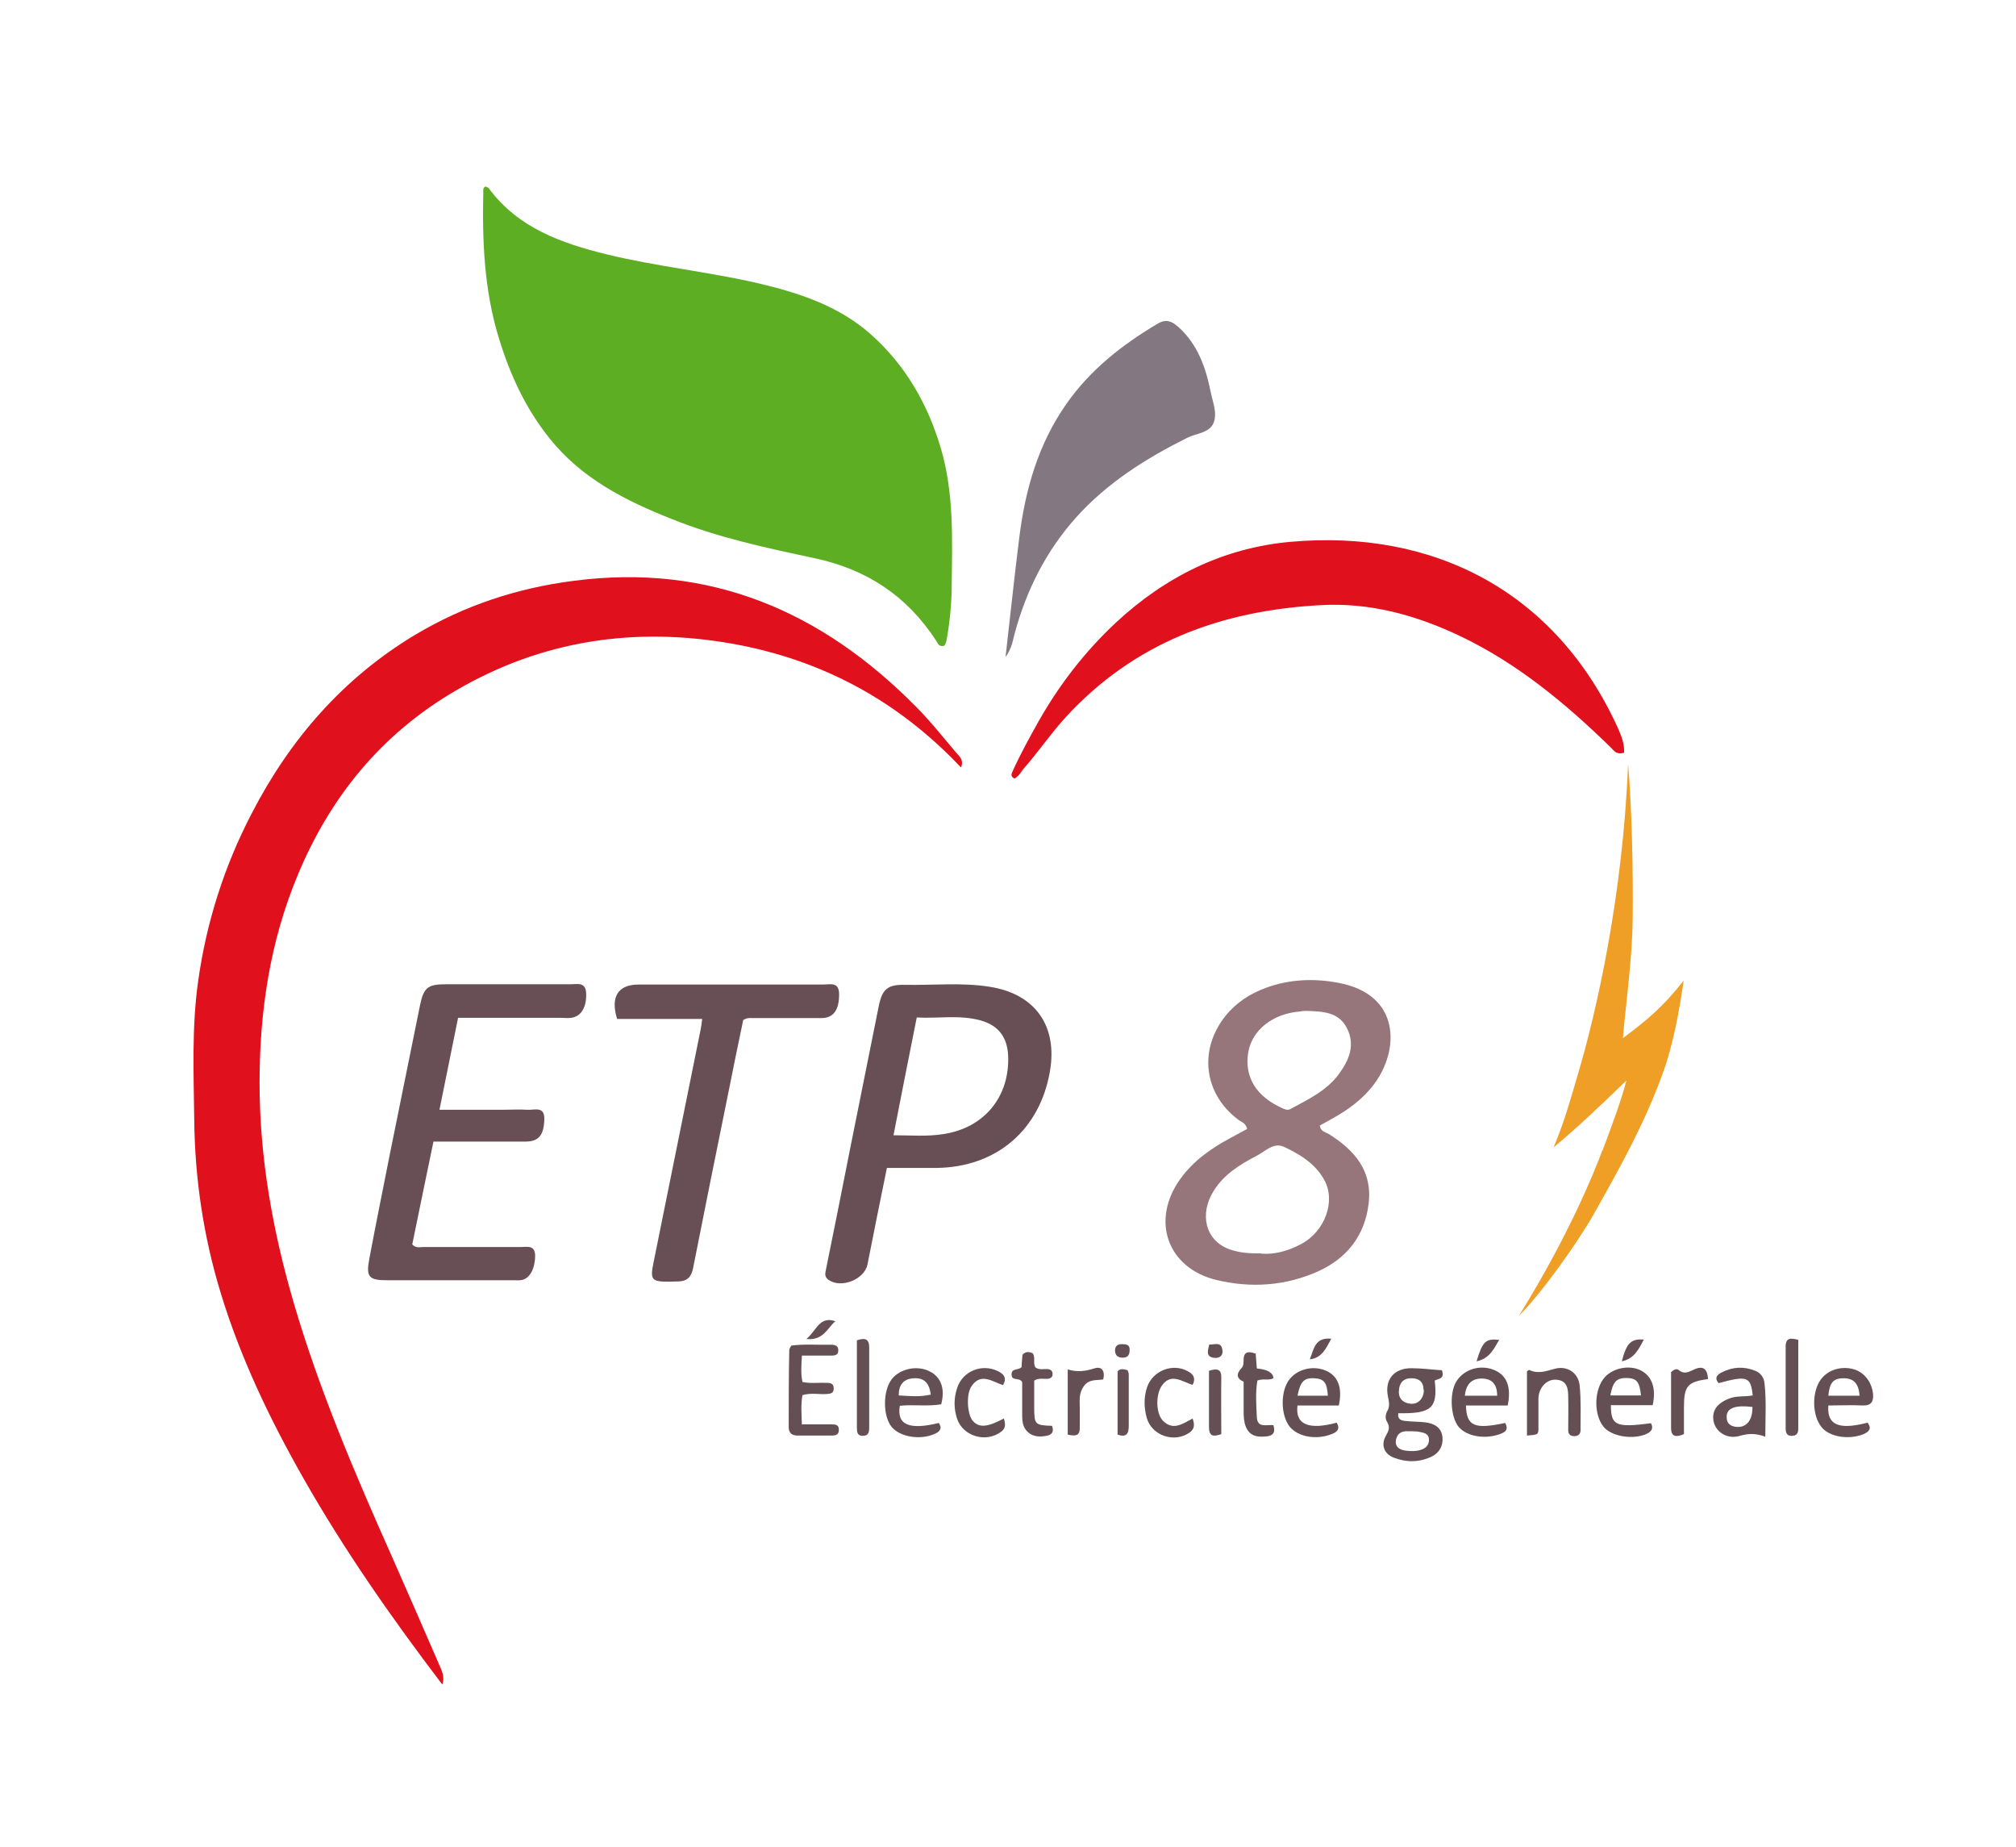 <?xml version="1.0" encoding="UTF-8"?>
<svg id="Calque_1" data-name="Calque 1" xmlns="http://www.w3.org/2000/svg" xmlns:xlink="http://www.w3.org/1999/xlink" version="1.1" viewBox="0 0 703.7 644.6">
  <defs>
    <style>
      .cls-1 {
        fill: #ef9f26;
      }

      .cls-1, .cls-2, .cls-3, .cls-4, .cls-5, .cls-6, .cls-7, .cls-8 {
        stroke-width: 0px;
      }

      .cls-2 {
        fill: #96757b;
      }

      .cls-3 {
        fill: #837781;
        filter: url(#drop-shadow-4);
      }

      .cls-4 {
        fill: #644f54;
      }

      .cls-5 {
        fill: #674f55;
      }

      .cls-6 {
        filter: url(#drop-shadow-2);
      }

      .cls-6, .cls-7 {
        fill: #e1101d;
      }

      .cls-7 {
        filter: url(#drop-shadow-3);
      }

      .cls-8 {
        fill: #5eae24;
        filter: url(#drop-shadow-1);
      }
    </style>
    <filter id="drop-shadow-1" filterUnits="userSpaceOnUse">
      <feOffset dx="2.8" dy="8.5"/>
      <feGaussianBlur result="blur" stdDeviation="2.8"/>
      <feFlood flood-color="#000" flood-opacity=".2"/>
      <feComposite in2="blur" operator="in"/>
      <feComposite in="SourceGraphic"/>
    </filter>
    <filter id="drop-shadow-2" filterUnits="userSpaceOnUse">
      <feOffset dx="2.8" dy="8.5"/>
      <feGaussianBlur result="blur-2" stdDeviation="2.8"/>
      <feFlood flood-color="#000" flood-opacity=".2"/>
      <feComposite in2="blur-2" operator="in"/>
      <feComposite in="SourceGraphic"/>
    </filter>
    <filter id="drop-shadow-3" filterUnits="userSpaceOnUse">
      <feOffset dx="2.8" dy="8.5"/>
      <feGaussianBlur result="blur-3" stdDeviation="2.8"/>
      <feFlood flood-color="#000" flood-opacity=".2"/>
      <feComposite in2="blur-3" operator="in"/>
      <feComposite in="SourceGraphic"/>
    </filter>
    <filter id="drop-shadow-4" filterUnits="userSpaceOnUse">
      <feOffset dx="2.8" dy="8.5"/>
      <feGaussianBlur result="blur-4" stdDeviation="2.8"/>
      <feFlood flood-color="#000" flood-opacity=".2"/>
      <feComposite in2="blur-4" operator="in"/>
      <feComposite in="SourceGraphic"/>
    </filter>
  </defs>
  <g>
    <path class="cls-2" d="M435.3,393.9c-.5-2.1-2.2-2.4-3.3-3.3-11.9-9.1-13.6-24.4-4.2-36.1,3.8-4.7,8.7-7.8,14.2-9.8,8.2-3,16.8-3.3,25.2-1.7,21.9,4.1,21.3,23.6,12.4,35.4-3.9,5.2-9,8.9-14.6,12-1.4.8-2.9,1.6-4.3,2.4.2,2.1,2,2.3,3.2,3,9,5.7,15.3,12.9,13.8,24.5-1.4,11-7.5,18.7-17.4,23.3-11.5,5.2-23.6,6-35.7,3.1-17.3-4.2-23-21-12.5-35.4,4.5-6.2,10.6-10.5,17.3-14.1,2-1.1,4-2.2,5.9-3.2ZM440.2,437.5c4.6.4,9.4-.9,13.9-3.3,8.4-4.4,12.3-15,8.1-22.5-3.1-5.6-8.5-8.9-14.1-11.5-3.6-1.6-6.6,1.7-9.5,3.2-5.8,3-11.3,6.4-14.9,12.1-5.2,8.3-2.9,17.3,5.2,20.4,3.5,1.3,7.1,1.6,11.3,1.5ZM456.2,352.8c-.7,0-1.6,0-2.4.2-9.5.7-16.8,6.5-18.1,14.3-1.4,8.6,2.8,15.4,12,19.5,1,.4,1.8.8,2.8.2,6.1-3.3,12.5-6.3,16.8-12.1,3.6-4.9,5.9-10.2,2.8-16.2-2.9-5.6-8.5-5.7-13.9-5.9Z"/>
    <g>
      <path class="cls-5" d="M309.6,407.5c-2.4,11.6-4.6,22.7-6.8,33.8-1.1,5.3-9.3,8.5-13.7,5.3-1.3-1-1.1-2.1-.8-3.5,2.9-14.2,5.7-28.3,8.5-42.5,3.3-16.4,6.6-32.9,9.9-49.3,1.2-6,3-7.7,9-7.6,10,.2,20-.9,29.9.7,15.7,2.5,23.6,13.6,20.9,29.4-3.5,20.5-18.6,33.5-39.5,33.8-5.6,0-11.3,0-17.4,0ZM311.9,396.2c6.1,0,11.7.5,17.3-.4,14.3-2.1,23.3-13,22.7-27.4-.3-6.4-3.4-10.6-9.7-12.3-7.3-2-14.8-.6-22.2-1-2.8,13.9-5.4,27.2-8.1,41Z"/>
      <path class="cls-5" d="M159.9,355.2c-2.2,10.8-4.3,21.2-6.5,32.1,7.8,0,15,0,22.1,0,2.8,0,5.7-.2,8.5,0,2.5.2,6.2-1.5,6,3.5-.2,5.3-1.9,7.5-6.3,7.6-10.7,0-21.3,0-32.4,0-2.5,12.1-5,24.1-7.4,35.9,1.3,1.4,2.7.9,3.9.9,11.3,0,22.7,0,34,0,2.2,0,4.9-.8,5,3,0,4.2-1.7,7.9-4.6,8.5-1,.2-2,.1-3,.1-14.7,0-29.3,0-44,0-6.4,0-7.5-1.1-6.3-7.4,2.3-12.3,4.8-24.5,7.2-36.7,3.5-17.3,7-34.6,10.5-51.8,1.3-6.3,2.7-7.4,9.1-7.4,14.5,0,29,0,43.5,0,2.3,0,5.3-.9,5.4,3.2.2,4.7-1.7,8-5.1,8.5-1.3.2-2.7,0-4,0-11.7,0-23.3,0-35.6,0Z"/>
      <path class="cls-5" d="M259.4,356.1c-1.8,8.5-3.6,17.4-5.4,26.4-4.1,20-8.1,40.1-12.1,60.2-.6,3-2.1,4.4-4.9,4.5-1.2,0-2.3.1-3.5.1-6.1,0-6.6-.7-5.4-6.6,5.5-27.2,11-54.4,16.5-81.6.2-1,.3-1.9.5-3.5h-29.7c-2.4-7.8.4-12,7.5-12,21.5,0,42.9,0,64.4,0,2.4,0,5.6-1.1,5.6,3.4,0,5.4-1.9,8.3-6.2,8.3-8,0-16,0-24,0-1,0-2-.2-3.4.8Z"/>
    </g>
  </g>
  <g>
    <path class="cls-8" d="M166.7,56.6c.3.2.8.2,1.1.6,10.3,13.9,25.4,19.2,41.3,23.1,17.3,4.2,35.1,6,52.5,10,14.4,3.4,28.2,7.8,39.6,17.9,12.1,10.8,19.8,24.2,24.4,39.7,4.6,15.6,4,31.6,3.8,47.6,0,6.3-.6,12.6-1.7,18.9-.2,1-.3,1.9-1,2.5-1.9.4-2.2-1-2.8-1.9-10.1-15.5-24.1-24.8-42.4-28.7-16.9-3.6-33.8-7.2-49.9-13.7-16.1-6.4-31.2-14-42.4-27.9-8.5-10.5-14-22.5-17.9-35.3-5.1-16.7-5.8-33.7-5.4-51,0-.6-.2-1.4.8-1.8Z"/>
    <path class="cls-6" d="M332.6,259.3c-22-23.3-48.5-37.5-79.5-43.1-34.1-6.1-66.7-1.3-96.8,16.3-25.9,15.1-43.9,37.1-55.3,64.7-9.6,23.1-13.2,47.4-13.2,72.2,0,26.1,4.6,51.7,11.9,76.7,8.9,30.4,21.3,59.5,34.2,88.4,5.5,12.5,11,25,16.4,37.5.9,2.2,2.3,4.4,1.3,7.4-17.8-23.4-34.3-47-48.6-72.2-11.7-20.6-21.9-41.9-28.8-64.6-6-19.7-9-39.9-9.2-60.5-.2-16.1-.9-32.3,1.4-48.4,2.9-20.5,9.1-39.9,18.6-58.2,13.4-26,32-47.4,57.2-62.5,17.1-10.2,35.6-16.3,55.3-18.8,47.5-6.2,86.5,10.6,119.4,43.9,5,5,9.4,10.6,14,16,1.1,1.3,2.8,2.6,1.8,5.1Z"/>
    <path class="cls-7" d="M564,254.2c-2.6.8-3.5-.8-4.6-1.9-15.8-15.4-32.7-29.4-52.7-38.9-15.4-7.3-31.5-11.7-48.7-10.7-34.5,1.9-64.9,13-88.9,39.2-5.1,5.6-9.3,11.8-14.2,17.4-1.2,1.3-1.9,3.1-3.6,3.9-1.1-.6-1.3-1.1-.7-2.4,2.7-6,5.9-11.8,9.1-17.5,7.3-12.9,16.2-24.4,27-34.5,17.2-16,37.5-26.1,60.9-28.2,50-4.5,92.7,17.3,114.4,65.1,1.2,2.7,2.3,5.6,2.1,8.6Z"/>
    <path class="cls-3" d="M348.2,220.7c1.7-14.7,3.1-28.2,4.8-41.7,2.1-16.7,6.6-32.5,16.4-46.5,8.4-12,19.5-20.7,32-28.1,2.9-1.7,5-.7,7.1,1.2,6.8,6.1,9.6,14.2,11.3,22.7.7,3.5,2.4,7.4,1,10.8-1.5,3.6-6.1,3.6-9.2,5.2-14.4,7.2-27.8,15.6-38.7,27.7-10.5,11.7-17.4,25.4-21.5,40.5-.7,2.5-.9,5.1-3.2,8.3Z"/>
    <path class="cls-1" d="M559.4,401.5c2.4-6.5,6.6-17.5,8.3-24.4-9.4,9.1-17.5,16.8-25.4,23.3,3.7-8.7,6.2-17.7,8.3-24.9,6.7-22.3,15.9-63.2,17.7-109,1.3,15.8,1.8,37.1,1.6,54.6-.2,14.4-2.6,30.9-3.4,41.2,8.3-6.2,14.1-11,21.2-20.1-1.5,10.6-3.7,22.4-7.2,32.1-6.4,17.7-14.6,32.4-24,49.1-6.1,10.8-18.9,28.5-26.3,35.8,17.4-28.1,26.2-49.9,29.1-57.7Z"/>
  </g>
  <g>
    <path class="cls-4" d="M503.3,478.2c1.1,3.1-1.2,2.9-2.5,3.6,1.1,9.6-1.1,11.6-12.7,11.4-.4,2.1,1,2.6,2.5,2.7,2.3.3,4.7.2,7,.5,3,.4,5.5,1.7,5.9,5.1.3,3.1-1.1,5.6-3.9,6.9-4.3,2-8.7,2-13.1.3-3.4-1.3-4.6-4.5-2.7-7.7,1-1.8,1.5-3,.3-4.9-.6-1-.5-2.3,0-3.4,1.1-1.7.8-3.3.4-5.2-1.3-6,2.1-10.1,8.3-10,3.5,0,6.9.5,10.5.7ZM493.2,499.5c-.7,0-1.2,0-1.7,0-2.7-.2-4.2,1.3-4.3,3.7,0,2.2,1.9,2.9,3.8,3.1,1.7.2,3.3.2,4.9-.3,1.7-.5,2.9-1.6,2.9-3.5,0-2.2-1.8-2.5-3.4-2.8-.8-.2-1.6-.1-2.2-.2ZM496.9,485.1c0-2.9-1.6-4.1-4.3-4.1-2.9,0-4.2,1.8-4.3,4.4-.2,2.7,1.5,4.3,4.2,4.5,2.6.2,4.5-1.9,4.5-4.8Z"/>
    <path class="cls-4" d="M279.9,473.3c-.2,3.4-.4,6,.2,9,2.7.6,5.5.2,8.3.3,1.5,0,2.7.2,2.6,2.1,0,1.6-1.2,1.7-2.4,1.8-2.8.2-5.6-.5-8.5.4-.6,3.3-.3,6.6-.2,10.2,3.6,0,6.9,0,10.2,0,1.4,0,2.8,0,2.7,2,0,1.9-1.5,1.9-2.9,1.9-3.8,0-7.6,0-11.5,0-2,0-3.1-.9-3.1-3,0-9,0-17.9.2-26.9,0-.4.4-.9.7-1.5,4.5-.6,9.2-.2,13.8-.3,1.5,0,2.7.3,2.6,2.1,0,1.6-1.4,1.7-2.5,1.7-3.3,0-6.6,0-10.2,0Z"/>
    <path class="cls-4" d="M467.4,490.5h-14.5c-.9,6.8,4.1,8.6,13.7,6,1.2,2.1.3,3.2-1.8,4-5.3,2.1-11.8,1-14.7-2.7-3-3.9-3.2-11.8-.3-16,2.7-3.9,8.3-5.4,12.9-3.5,4.3,1.8,6,5.9,4.6,12.3ZM452.8,487.1h10.7c-.3-4.6-1.3-5.9-4.7-6.1-3.6-.2-4.9,1.1-5.9,6.1Z"/>
    <path class="cls-4" d="M576.9,490.4h-14.6c0,7.1,1.7,7.9,14,6.3.8,1.6.4,2.7-1.3,3.6-4.7,2.3-12.5,1.1-15.3-2.4-3.5-4.4-3.3-13.1.5-17.3,2.9-3.2,8.5-4.3,12.4-2.4,3.9,1.9,5.6,6.1,4.3,12.1ZM572.8,487c-.5-4.8-1.5-6-5-6.1-3.5,0-4.8,1.2-5.7,6.1h10.7Z"/>
    <path class="cls-4" d="M611.8,487c-.7-6.6-1.9-7-11.9-4.3-1.7-1.9-.3-3.1,1.2-3.8,3.7-1.9,7.7-2.1,11.6-.5,1.8.7,3,2.3,3.2,4.2.7,6.1.3,12.1.3,18.8-3.5-1.3-6.1-1.1-8.9-.3-4.3,1.3-8.2-1.2-9.1-4.8-.9-3.9,1.2-6.8,5.9-8.4,2.4-.8,4.9-.4,7.7-.9ZM611.6,491c-5.9-.7-8.8.4-8.9,3.3-.1,2.6,1.5,3.6,3.8,3.7,3.3.1,5.3-2.6,5.2-7Z"/>
    <path class="cls-4" d="M638.2,490.4c-.7,8.1,5.5,8.2,13.7,6.1,1.5,2,.6,3.1-1.4,4-5.2,2.1-12.1,1-14.8-2.6-3.2-4.1-3.3-12.2-.1-16.5,2.5-3.4,7.2-4.8,11.6-3.5,3.6,1.1,6.2,4.5,6.6,8.6.2,2.6-.6,4.1-3.6,4-4-.2-8,0-11.9,0ZM649.1,487.1c-.3-4.1-1.9-6.1-5.6-6.1-3.6,0-4.9,1.6-5.3,6.1h10.8Z"/>
    <path class="cls-4" d="M328.4,490.1c-4.7.8-9.5,0-14.3.5-1.2,6.8,3.5,8.5,13.6,6,1.3,1.9.4,3-1.4,3.8-5.1,2.3-12.4,1.1-15.2-2.6-3-3.9-2.9-12.6.2-16.5,2.9-3.7,8.9-4.9,13.2-2.7,4,2,5.5,6.1,4,11.6ZM313.7,487c3.8.2,7.4.6,11.2-.3-.5-3.9-2.2-5.9-5.9-5.7-3.6.2-5.3,2.2-5.3,6Z"/>
    <path class="cls-4" d="M526.2,490.5h-14.5c.2,7.2,2.9,8.4,13.7,6.1,1.2,2.2.2,3.2-1.9,3.9-5.2,1.9-11.6.8-14.4-2.6-2.8-3.5-3.2-11.7-.8-15.7,2.6-4.3,8.3-6.1,13.2-4.1,4.4,1.8,6.1,5.8,4.8,12.3ZM522.6,487.1c0-4.1-1.9-6-5.4-6-3.8,0-5.5,2.3-5.9,6h11.3Z"/>
    <path class="cls-4" d="M533,500.8v-22.2c.3-.2.7-.6.8-.5,3.1,1.5,5.8.4,8.9-.4,4.3-1.2,8.3,1.4,8.7,5.9.5,5.1.3,10.3.3,15.5,0,1.4-.8,2.1-2.2,2.1-1.4,0-2.1-.7-2.1-2.1,0-3.8.1-7.7,0-11.5,0-2.9-.3-5.9-4.3-6.1-3.2-.2-6,2.8-6.1,6.5,0,3.5,0,7,0,10.5,0,2.2-.2,2.2-4,2.5Z"/>
    <path class="cls-4" d="M350.4,495c.6,2,.7,3.5-1,4.7-5.2,3.9-13.2,1.6-15.3-4.5-1.2-3.6-1.2-7.2,0-10.8,1.9-5.9,8.6-8.6,14.2-5.9,2,1,3.3,2.3,1.8,4.9-3.7-1.2-7.7-4.5-11,.4-1.9,2.7-1.5,9.7.4,12,2.1,2.5,5,2.4,10.8-.7Z"/>
    <path class="cls-4" d="M438.8,477.6q5.5.5,5.7,3.4c-1.7.9-3.6,0-5.6.8-.7,4.1-.4,8.4-.2,12.6.1,4.3,3.7,2.6,5.8,3,.8,2.6-.2,3.7-2.5,3.9-3,.3-5.7,0-7.1-3.3-.7-1.7-.8-3.5-.8-5.4,0-3.5,0-7,0-10.4q-3.7-1.6-.7-4.8c.8-.8.6-1.8.7-2.8,0-3.1,1.8-3,4.2-2.2.1,1.6.3,3.2.4,5.1Z"/>
    <path class="cls-4" d="M416.3,495.1c.8,2.2.6,3.6-1,4.8-5.3,3.8-13.2,1.2-15-5-1-3.6-1.1-7.2.1-10.8,2-5.8,9-8.5,14.3-5.5,1.8,1,2.8,2.3,1.6,4.7-3.6-1-7.6-4.5-10.9.5-2.1,3.3-1.9,9.8.7,12.2,3.5,3.3,6.7.9,10.3-1Z"/>
    <path class="cls-4" d="M361,482c0,3,0,6.1,0,9.2,0,6,.3,6.2,6.2,6.4.8,2,0,3.2-2,3.5-2.7.5-5.3.3-7.2-2.2-1-1.4-1.2-3.1-1.2-4.8,0-4,0-8,0-11.7-.8-1.9-3.8-.2-3.7-2.8,0-2.2,2.4-1.3,3.5-2.5,0-1.3.2-2.8.3-4.3,1.1-1.2,2.3-1.1,3.6-.5,1,1.5,0,3.3.9,4.9,1.3,1,2.8.5,4.3.6,1.2.1,1.8.8,1.7,1.9,0,.9-.7,1.4-1.7,1.5-1.4.1-3-.4-4.7.6Z"/>
    <path class="cls-4" d="M627.7,467.7c0,10.4,0,20.7,0,30.9,0,1.6-.6,2.5-2.3,2.5-1.8,0-2.1-1.2-2.1-2.7,0-9.5,0-19,0-28.5,0-3.1,1.8-3,4.4-2.3Z"/>
    <path class="cls-4" d="M299,467.8c3.1-1.1,4.4-.4,4.4,2.4,0,9.3,0,18.6,0,27.9,0,1.7-.2,3-2.3,3-1.8,0-2-1.3-2-2.8,0-10.1,0-20.2,0-30.5Z"/>
    <path class="cls-4" d="M583.2,479c1.1-1.2,2.2-1.4,2.7-.9,1.8,1.5,3.2.9,5.1,0,3.4-1.7,5-.5,5.2,3.2-7.1.9-8.4,2.4-8.4,9.7,0,3.1,0,6.2,0,9.5-2.7,1.1-4.5,1.1-4.5-2.2,0-6.6,0-13.2,0-19.2Z"/>
    <path class="cls-4" d="M372.7,500.8v-22.9c3.4,1.1,6.3.6,9.5-.4,2.4-.7,3.6,1,2.9,3.9-2.3.4-5-.2-6.8,2.4-1.8,2.5-1.4,5-1.4,7.6,0,2.3,0,4.7,0,7,0,2.8-1.6,2.8-4.1,2.3Z"/>
    <path class="cls-4" d="M422,478.4c3.1-1,4.4-.4,4.3,2.5-.1,6.5,0,12.9,0,19.6-2.8,1-4.3.8-4.3-2.5,0-6.5,0-12.9,0-19.6Z"/>
    <path class="cls-4" d="M390.1,500.6v-22c.9-1.1,2.2-.8,3.5-.4.1.4.4.9.4,1.4,0,6,0,12,0,18,0,2.8-.8,4.2-4.1,3Z"/>
    <path class="cls-4" d="M515.4,475.1c2.1-7,3.2-8,7.9-7.5-1.9,3.2-3.3,6.5-7.9,7.5Z"/>
    <path class="cls-4" d="M291.6,461.1c-2.8,2.3-4.1,6.8-10.1,6.2,3.6-3.1,4.6-8.1,10.1-6.2Z"/>
    <path class="cls-4" d="M457.2,474.4c1.4-3.3,1.6-7.8,7.5-7.2-1.9,3.5-3.3,6.7-7.5,7.2Z"/>
    <path class="cls-4" d="M566.1,475.1c1.7-6.5,3.2-7.9,7.7-7.6-1.8,3.3-3.2,6.6-7.7,7.6Z"/>
    <path class="cls-4" d="M422.1,469.2c1.8.2,4.2-1.2,4.6,2,.3,1.9-1,2.8-2.7,2.7-3.1-.3-2.5-2.3-1.9-4.6Z"/>
    <path class="cls-4" d="M394.3,470.7c.1,2-.5,3-2.1,3.1-1.7.1-2.9-.5-3-2.4,0-1.6.8-2.3,2.4-2.3,1.5,0,2.6.2,2.7,1.6Z"/>
  </g>
</svg>